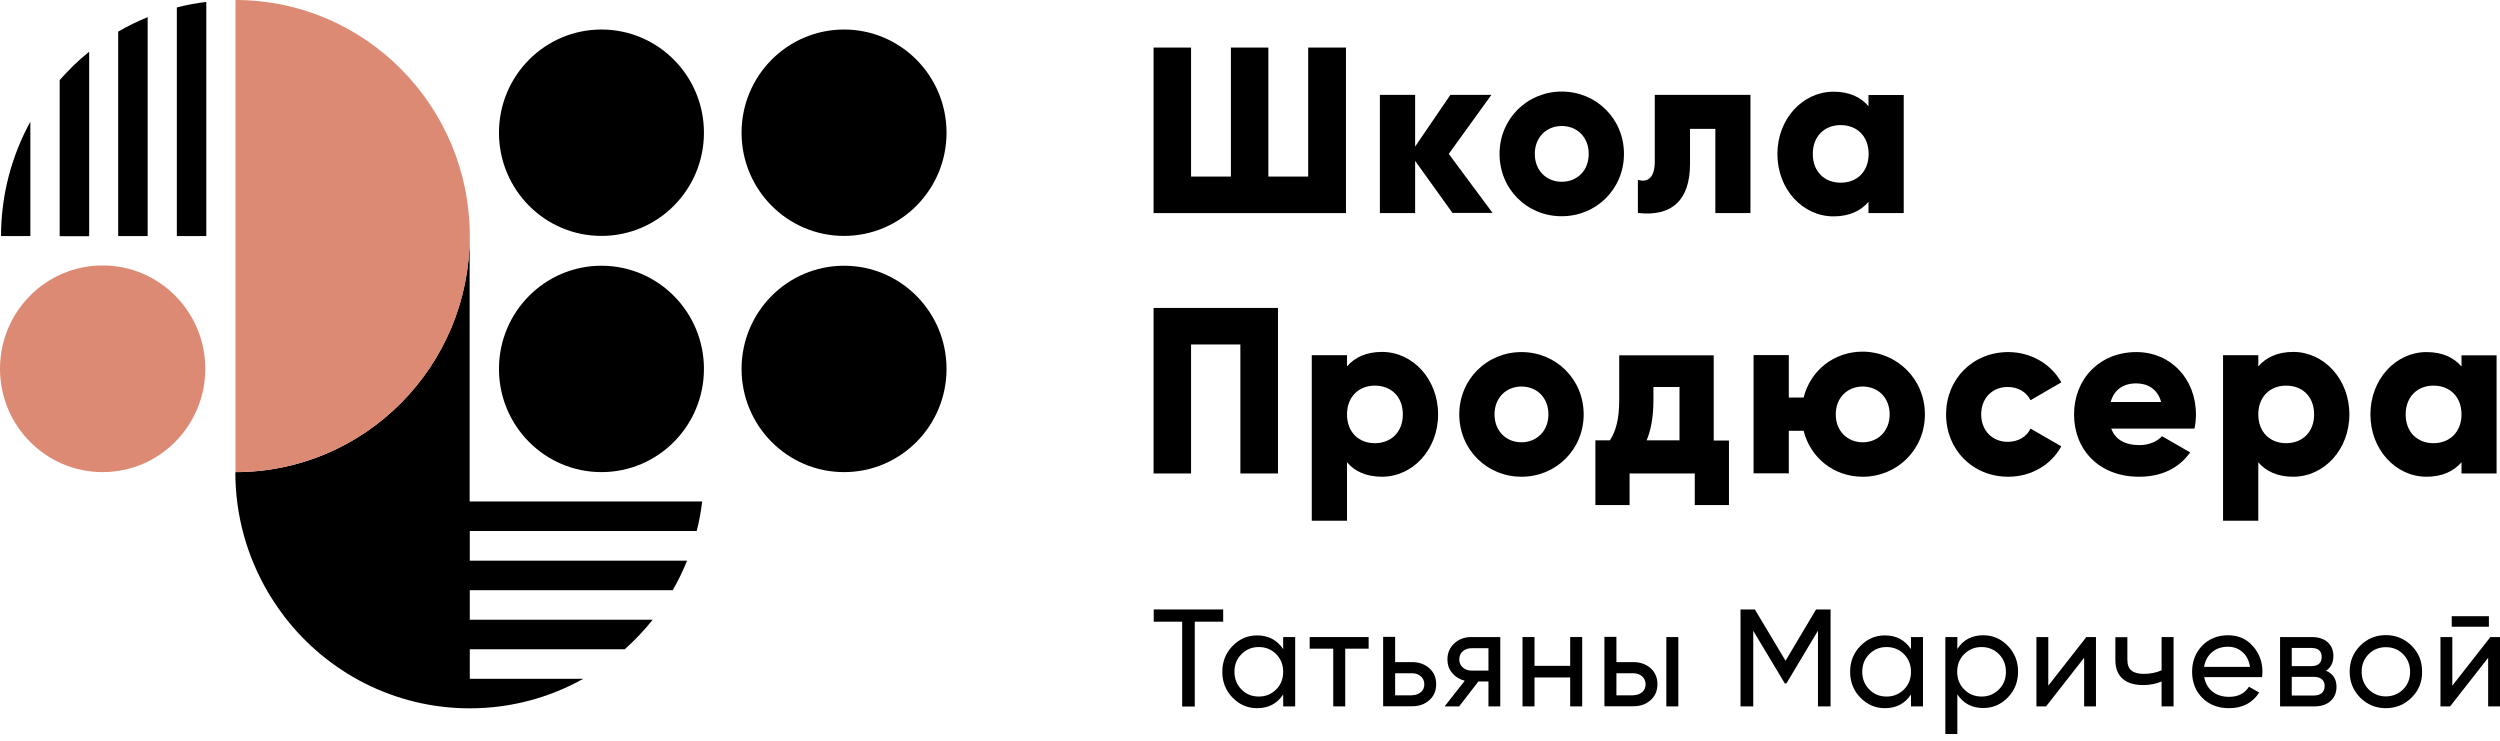 <svg width="189" height="56" viewBox="0 0 189 56" fill="none" xmlns="http://www.w3.org/2000/svg">
<path d="M92.473 46.075V47H90.324V53.414H89.372V47H87.222V46.075H92.473Z" fill="black"/>
<path d="M95.161 52.659C95.687 52.659 96.124 52.478 96.482 52.118C96.84 51.757 97.008 51.317 97.008 50.787C97.008 50.258 96.829 49.807 96.482 49.457C96.124 49.096 95.687 48.916 95.161 48.916C94.646 48.916 94.209 49.096 93.851 49.457C93.492 49.818 93.324 50.258 93.324 50.787C93.324 51.317 93.504 51.768 93.851 52.118C94.198 52.478 94.634 52.659 95.161 52.659ZM97.008 48.161H97.915V53.403H97.008V52.501C96.56 53.189 95.9 53.538 95.037 53.538C94.31 53.538 93.694 53.268 93.179 52.738C92.664 52.208 92.406 51.554 92.406 50.787C92.406 50.021 92.664 49.367 93.179 48.837C93.694 48.307 94.31 48.037 95.037 48.037C95.9 48.037 96.549 48.386 97.008 49.074V48.161Z" fill="black"/>
<path d="M103.469 48.161V49.04H101.699V53.403H100.793V49.04H99.012V48.161H103.469Z" fill="black"/>
<path d="M106.76 52.557C107.018 52.557 107.231 52.478 107.41 52.332C107.589 52.185 107.679 51.982 107.679 51.734C107.679 51.486 107.589 51.283 107.41 51.126C107.231 50.968 107.018 50.9 106.76 50.9H105.473V52.569H106.76V52.557ZM106.76 50.055C107.275 50.055 107.712 50.212 108.059 50.517C108.406 50.833 108.574 51.227 108.574 51.723C108.574 52.219 108.406 52.625 108.059 52.929C107.712 53.245 107.287 53.392 106.76 53.392H104.566V48.149H105.473V50.055H106.76Z" fill="black"/>
<path d="M111.239 50.697H112.527V49.006H111.239C110.982 49.006 110.769 49.085 110.59 49.232C110.41 49.389 110.321 49.592 110.321 49.852C110.321 50.1 110.41 50.303 110.59 50.461C110.769 50.618 110.982 50.697 111.239 50.697ZM113.422 48.161V53.403H112.527V51.52H111.765L110.31 53.403H109.212L110.735 51.464C110.343 51.362 110.03 51.171 109.783 50.878C109.537 50.584 109.425 50.246 109.425 49.852C109.425 49.367 109.593 48.972 109.94 48.645C110.276 48.33 110.702 48.161 111.217 48.161H113.422Z" fill="black"/>
<path d="M118.707 48.161H119.614V53.403H118.707V51.216H116.009V53.403H115.102V48.161H116.009V50.337H118.707V48.161Z" fill="black"/>
<path d="M125.974 48.161H126.881V53.403H125.974V48.161ZM123.488 50.055C124.003 50.055 124.44 50.212 124.787 50.517C125.134 50.833 125.302 51.227 125.302 51.723C125.302 52.219 125.134 52.625 124.787 52.929C124.44 53.245 124.014 53.392 123.488 53.392H121.294V48.149H122.201V50.055H123.488ZM123.488 52.557C123.746 52.557 123.958 52.478 124.138 52.332C124.317 52.185 124.406 51.982 124.406 51.734C124.406 51.486 124.317 51.283 124.138 51.126C123.958 50.968 123.746 50.9 123.488 50.9H122.201V52.569H123.488V52.557Z" fill="black"/>
<path d="M138.391 46.075V53.403H137.439V47.676L135.054 51.667H134.931L132.546 47.687V53.403H131.583V46.075H132.669L134.987 49.953L137.294 46.075H138.391Z" fill="black"/>
<path d="M142.623 52.659C143.15 52.659 143.586 52.478 143.945 52.118C144.303 51.757 144.471 51.317 144.471 50.787C144.471 50.258 144.292 49.807 143.945 49.457C143.586 49.096 143.15 48.916 142.623 48.916C142.108 48.916 141.672 49.096 141.313 49.457C140.955 49.818 140.787 50.258 140.787 50.787C140.787 51.317 140.966 51.768 141.313 52.118C141.66 52.478 142.097 52.659 142.623 52.659ZM144.471 48.161H145.378V53.403H144.471V52.501C144.023 53.189 143.362 53.538 142.5 53.538C141.772 53.538 141.157 53.268 140.642 52.738C140.126 52.208 139.869 51.554 139.869 50.787C139.869 50.021 140.126 49.367 140.642 48.837C141.157 48.307 141.772 48.037 142.5 48.037C143.362 48.037 144.012 48.386 144.471 49.074V48.161Z" fill="black"/>
<path d="M149.812 52.659C150.327 52.659 150.763 52.478 151.122 52.118C151.48 51.757 151.648 51.317 151.648 50.787C151.648 50.258 151.469 49.807 151.122 49.457C150.775 49.108 150.327 48.916 149.812 48.916C149.285 48.916 148.849 49.096 148.49 49.457C148.132 49.818 147.964 50.258 147.964 50.787C147.964 51.317 148.143 51.768 148.49 52.118C148.849 52.478 149.285 52.659 149.812 52.659ZM149.935 48.025C150.663 48.025 151.278 48.296 151.793 48.826C152.308 49.356 152.566 50.01 152.566 50.776C152.566 51.543 152.308 52.197 151.793 52.727C151.278 53.256 150.663 53.527 149.935 53.527C149.073 53.527 148.423 53.177 147.975 52.49V55.489H147.068V48.161H147.975V49.063C148.412 48.375 149.073 48.025 149.935 48.025Z" fill="black"/>
<path d="M157.728 48.161H158.455V53.403H157.56V49.728L154.682 53.403H153.954V48.161H154.85V51.836L157.728 48.161Z" fill="black"/>
<path d="M163.416 48.161H164.323V53.403H163.416V51.52C163.001 51.701 162.531 51.791 162.016 51.791C161.355 51.791 160.84 51.633 160.471 51.317C160.113 51.002 159.922 50.528 159.922 49.908V48.172H160.829V49.863C160.829 50.258 160.93 50.528 161.143 50.697C161.355 50.866 161.669 50.945 162.072 50.945C162.565 50.945 163.013 50.855 163.416 50.675V48.161Z" fill="black"/>
<path d="M168.432 48.894C167.95 48.894 167.547 49.029 167.222 49.311C166.909 49.581 166.707 49.953 166.629 50.415H170.1C170.022 49.919 169.831 49.547 169.518 49.288C169.215 49.017 168.857 48.894 168.432 48.894ZM166.64 51.205C166.73 51.667 166.943 52.039 167.278 52.298C167.614 52.557 168.029 52.681 168.521 52.681C169.204 52.681 169.708 52.422 170.022 51.915L170.794 52.355C170.29 53.144 169.529 53.538 168.51 53.538C167.682 53.538 167.01 53.279 166.495 52.76C165.98 52.242 165.722 51.577 165.722 50.787C165.722 49.998 165.98 49.344 166.483 48.815C166.987 48.296 167.648 48.025 168.443 48.025C169.204 48.025 169.831 48.296 170.313 48.837C170.794 49.378 171.041 50.032 171.041 50.787C171.041 50.923 171.029 51.058 171.007 51.193H166.64V51.205Z" fill="black"/>
<path d="M174.724 48.984H173.257V50.359H174.724C175.25 50.359 175.519 50.122 175.519 49.66C175.519 49.209 175.25 48.984 174.724 48.984ZM175.844 50.709C176.381 50.934 176.639 51.34 176.639 51.926C176.639 52.354 176.493 52.715 176.202 52.986C175.911 53.256 175.508 53.403 174.971 53.403H172.373V48.161H174.769C175.284 48.161 175.687 48.296 175.978 48.555C176.258 48.815 176.404 49.164 176.404 49.592C176.404 50.088 176.213 50.472 175.844 50.709ZM174.926 52.58C175.194 52.58 175.396 52.512 175.53 52.388C175.676 52.264 175.743 52.084 175.743 51.858C175.743 51.644 175.676 51.475 175.53 51.351C175.385 51.227 175.183 51.171 174.926 51.171H173.257V52.58H174.926Z" fill="black"/>
<path d="M180.367 52.648C180.882 52.648 181.319 52.467 181.677 52.118C182.036 51.757 182.204 51.317 182.204 50.788C182.204 50.258 182.024 49.818 181.677 49.457C181.319 49.096 180.882 48.927 180.367 48.927C179.852 48.927 179.416 49.108 179.069 49.457C178.71 49.818 178.542 50.258 178.542 50.788C178.542 51.317 178.721 51.757 179.069 52.118C179.427 52.467 179.863 52.648 180.367 52.648ZM182.316 52.738C181.778 53.268 181.129 53.538 180.367 53.538C179.606 53.538 178.957 53.268 178.43 52.738C177.904 52.208 177.635 51.554 177.635 50.776C177.635 49.998 177.904 49.344 178.43 48.815C178.957 48.285 179.606 48.014 180.367 48.014C181.129 48.014 181.778 48.285 182.316 48.815C182.853 49.344 183.111 49.998 183.111 50.776C183.122 51.554 182.853 52.208 182.316 52.738Z" fill="black"/>
<path d="M185.35 47.383V46.583H188.16V47.383H185.35ZM188.272 48.161H189V53.403H188.104V49.728L185.227 53.403H184.499V48.161H185.395V51.836L188.272 48.161Z" fill="black"/>
<path d="M7.759 35.692C12.045 35.692 15.519 32.194 15.519 27.88C15.519 23.565 12.045 20.067 7.759 20.067C3.474 20.067 0 23.565 0 27.88C0 32.194 3.474 35.692 7.759 35.692Z" fill="#DC8A74"/>
<path d="M45.47 35.692C49.749 35.692 53.218 32.199 53.218 27.891C53.218 23.582 49.749 20.089 45.47 20.089C41.191 20.089 37.722 23.582 37.722 27.891C37.722 32.199 41.191 35.692 45.47 35.692Z" fill="black"/>
<path d="M45.47 17.835C49.749 17.835 53.218 14.342 53.218 10.033C53.218 5.725 49.749 2.232 45.47 2.232C41.191 2.232 37.722 5.725 37.722 10.033C37.722 14.342 41.191 17.835 45.47 17.835Z" fill="black"/>
<path d="M63.81 35.692C68.089 35.692 71.558 32.199 71.558 27.891C71.558 23.582 68.089 20.089 63.81 20.089C59.531 20.089 56.062 23.582 56.062 27.891C56.062 32.199 59.531 35.692 63.81 35.692Z" fill="black"/>
<path d="M63.81 17.835C68.089 17.835 71.558 14.342 71.558 10.033C71.558 5.725 68.089 2.232 63.81 2.232C59.531 2.232 56.062 5.725 56.062 10.033C56.062 14.342 59.531 17.835 63.81 17.835Z" fill="black"/>
<path d="M0.078 17.846H2.295V9.199C0.896 11.758 0.078 14.712 0.078 17.846Z" fill="black"/>
<path d="M4.512 6.054V17.858H6.74V3.912C5.934 4.555 5.195 5.276 4.512 6.054Z" fill="black"/>
<path d="M8.935 2.39V17.846H11.163V1.296C10.39 1.612 9.652 1.973 8.935 2.39Z" fill="black"/>
<path d="M13.369 0.564V17.846H15.597V0.146C14.836 0.237 14.097 0.372 13.369 0.564Z" fill="black"/>
<path d="M52.669 40.145C52.859 39.424 52.994 38.669 53.084 37.913H35.505V35.692V17.846C35.505 27.699 27.577 35.692 17.791 35.692C17.791 38.995 18.687 42.084 20.244 44.745C20.344 44.925 20.456 45.094 20.568 45.275C20.859 45.737 21.184 46.188 21.509 46.628C24.745 50.833 29.817 53.55 35.516 53.55C38.629 53.55 41.551 52.738 44.093 51.318H35.516V49.085H47.228C47.989 48.409 48.706 47.654 49.344 46.853H35.516V44.621H50.855C51.27 43.911 51.628 43.167 51.941 42.389H35.516V40.145H52.669Z" fill="black"/>
<path d="M17.803 0V35.692C27.589 35.692 35.516 27.699 35.516 17.846C35.516 7.993 27.577 0 17.803 0Z" fill="#DC8A74"/>
<path d="M101.755 3.596V16.11H87.211V3.596H90.044V13.348H93.056V3.596H95.888V13.348H98.9V3.596H101.755Z" fill="black"/>
<path d="M109.817 16.11L106.984 12.164V16.11H104.319V7.17H106.984V11.082L109.649 7.17H112.751L109.526 11.634L112.84 16.099H109.817V16.11Z" fill="black"/>
<path d="M120.107 11.634C120.107 10.36 119.222 9.526 118.069 9.526C116.916 9.526 116.031 10.372 116.031 11.634C116.031 12.897 116.916 13.742 118.069 13.742C119.222 13.742 120.107 12.908 120.107 11.634ZM113.366 11.634C113.366 8.974 115.46 6.922 118.069 6.922C120.678 6.922 122.772 8.974 122.772 11.634C122.772 14.295 120.678 16.347 118.069 16.347C115.46 16.358 113.366 14.306 113.366 11.634Z" fill="black"/>
<path d="M132.345 16.11H129.68V9.74H127.765V12.401C127.765 15.095 126.422 16.403 123.824 16.099V13.596C124.653 13.844 125.101 13.325 125.101 12.22V7.17H132.334V16.11H132.345Z" fill="black"/>
<path d="M141.269 11.634C141.269 10.293 140.384 9.458 139.152 9.458C137.932 9.458 137.047 10.304 137.047 11.634C137.047 12.976 137.932 13.81 139.152 13.81C140.384 13.821 141.269 12.976 141.269 11.634ZM143.922 7.17V16.11H141.257V15.264C140.675 15.941 139.802 16.358 138.615 16.358C136.286 16.358 134.371 14.306 134.371 11.646C134.371 8.985 136.286 6.933 138.615 6.933C139.802 6.933 140.675 7.339 141.257 8.027V7.181H143.922V7.17Z" fill="black"/>
<path d="M96.605 35.794H93.772V26.042H90.044V35.794H87.211V23.28H96.616V35.794H96.605Z" fill="black"/>
<path d="M106.055 31.329C106.055 29.988 105.17 29.153 103.939 29.153C102.718 29.153 101.834 29.999 101.834 31.329C101.834 32.671 102.718 33.505 103.939 33.505C105.17 33.505 106.055 32.659 106.055 31.329ZM108.72 31.329C108.72 33.99 106.805 36.041 104.476 36.041C103.289 36.041 102.416 35.636 101.834 34.948V39.367H99.169V26.854H101.834V27.699C102.416 27.023 103.289 26.605 104.476 26.605C106.805 26.605 108.72 28.657 108.72 31.329Z" fill="black"/>
<path d="M117.061 31.329C117.061 30.055 116.177 29.221 115.024 29.221C113.87 29.221 112.986 30.066 112.986 31.329C112.986 32.592 113.87 33.437 115.024 33.437C116.166 33.437 117.061 32.592 117.061 31.329ZM110.321 31.329C110.321 28.669 112.415 26.617 115.024 26.617C117.632 26.617 119.726 28.669 119.726 31.329C119.726 33.99 117.632 36.041 115.024 36.041C112.415 36.041 110.321 33.99 110.321 31.329Z" fill="black"/>
<path d="M126.97 33.291V29.255H125V30.202C125 31.509 124.821 32.49 124.485 33.291H126.97ZM130.71 33.291V38.184H128.124V35.794H123.197V38.184H120.611V33.291H121.708C122.156 32.592 122.413 31.735 122.413 30.202V26.865H129.557V33.302H130.71V33.291Z" fill="black"/>
<path d="M142.858 31.329C142.858 30.055 141.974 29.221 140.821 29.221C139.667 29.221 138.783 30.067 138.783 31.329C138.783 32.592 139.667 33.437 140.821 33.437C141.974 33.437 142.858 32.592 142.858 31.329ZM145.523 31.329C145.523 33.99 143.429 36.042 140.821 36.042C138.637 36.042 136.868 34.61 136.353 32.569H135.234V35.782H132.569V26.842H135.234V30.055H136.353C136.868 28.015 138.637 26.583 140.821 26.583C143.429 26.606 145.523 28.657 145.523 31.329Z" fill="black"/>
<path d="M147.124 31.329C147.124 28.669 149.129 26.617 151.827 26.617C153.551 26.617 155.074 27.53 155.835 28.905L153.507 30.258C153.204 29.638 152.566 29.255 151.782 29.255C150.629 29.255 149.778 30.089 149.778 31.329C149.778 32.558 150.629 33.403 151.782 33.403C152.566 33.403 153.215 33.031 153.507 32.4L155.835 33.742C155.074 35.139 153.562 36.041 151.827 36.041C149.117 36.041 147.124 33.99 147.124 31.329Z" fill="black"/>
<path d="M163.382 30.393C163.102 29.356 162.296 28.984 161.501 28.984C160.493 28.984 159.821 29.48 159.564 30.393H163.382ZM161.747 33.651C162.475 33.651 163.091 33.37 163.449 32.975L165.577 34.204C164.703 35.421 163.393 36.041 161.714 36.041C158.679 36.041 156.798 33.99 156.798 31.329C156.798 28.669 158.713 26.617 161.512 26.617C164.099 26.617 166.013 28.635 166.013 31.329C166.013 31.701 165.98 32.062 165.901 32.4H159.609C159.956 33.325 160.773 33.651 161.747 33.651Z" fill="black"/>
<path d="M174.948 31.329C174.948 29.988 174.064 29.153 172.832 29.153C171.612 29.153 170.727 29.999 170.727 31.329C170.727 32.671 171.612 33.505 172.832 33.505C174.064 33.505 174.948 32.659 174.948 31.329ZM177.613 31.329C177.613 33.99 175.698 36.041 173.369 36.041C172.183 36.041 171.309 35.636 170.727 34.948V39.367H168.062V26.854H170.727V27.699C171.309 27.023 172.183 26.605 173.369 26.605C175.687 26.605 177.613 28.657 177.613 31.329Z" fill="black"/>
<path d="M186.089 31.329C186.089 29.988 185.204 29.153 183.973 29.153C182.752 29.153 181.868 29.999 181.868 31.329C181.868 32.671 182.752 33.505 183.973 33.505C185.193 33.505 186.089 32.659 186.089 31.329ZM188.742 26.853V35.793H186.089V34.948C185.507 35.624 184.633 36.041 183.446 36.041C181.118 36.041 179.203 33.99 179.203 31.329C179.203 28.669 181.118 26.617 183.446 26.617C184.633 26.617 185.507 27.023 186.089 27.71V26.865H188.742V26.853Z" fill="black"/>
</svg>
